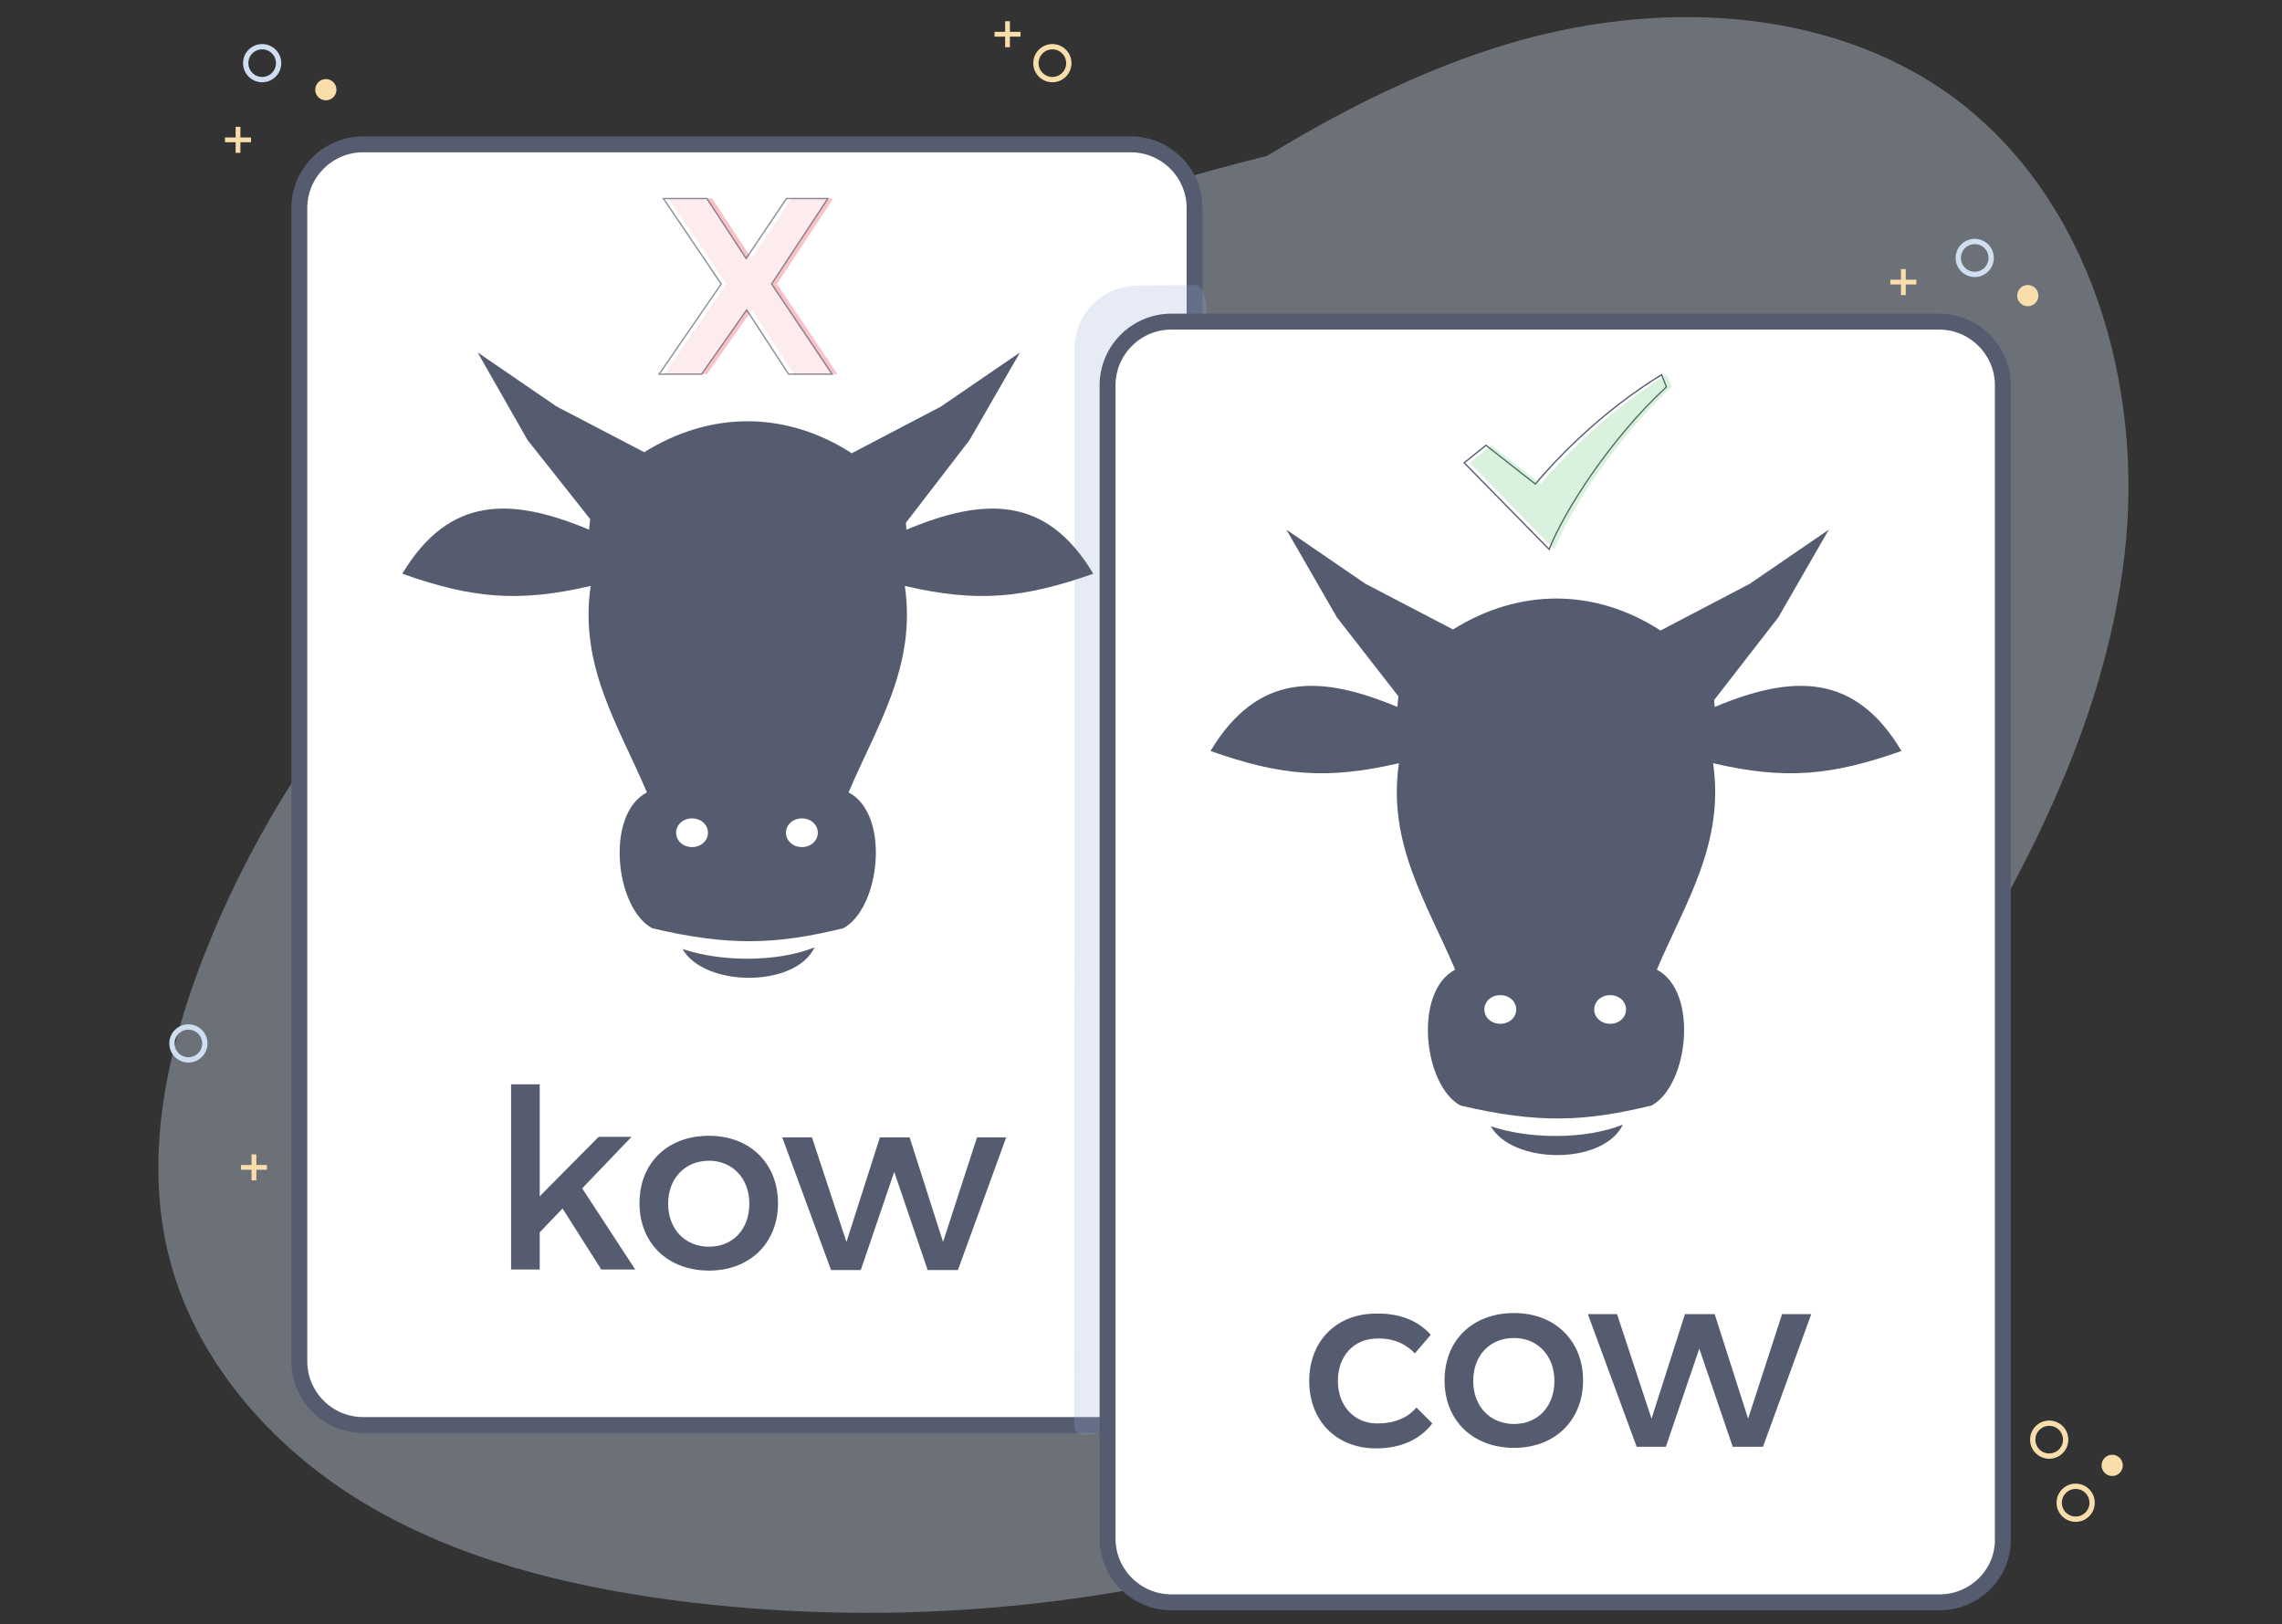<?xml version="1.0" encoding="utf-8"?>
<!-- Generator: Adobe Illustrator 21.0.2, SVG Export Plug-In . SVG Version: 6.00 Build 0)  -->
<svg version="1.1" id="Layer_1" xmlns="http://www.w3.org/2000/svg" xmlns:xlink="http://www.w3.org/1999/xlink" x="0px" y="0px"
	 viewBox="0 0 430 306" style="enable-background:new 0 0 430 306;" xml:space="preserve">
<rect x="0" y="0" width="430" height="306" fill="#333333" stroke="none"/>
<style type="text/css">
	.st0{opacity:0.36;}
	.st1{fill:#CFDEF0;}
	.st2{fill:#FFFFFF;stroke:#565C6F;stroke-width:0.75;stroke-miterlimit:10;}
	.st3{opacity:0.29;fill:#F9DEAC;}
	.st4{fill:#565C6F;}
	.st5{fill:#F9DEAC;}
	.st6{opacity:0.36;fill:#F9DEAC;}
	.st7{fill:none;stroke:#CFDEF0;stroke-miterlimit:10;}
	.st8{fill:none;stroke:#F9DEAC;stroke-miterlimit:10;}
	.st9{fill:#FFFFFF;stroke:#565C6F;stroke-width:1.5;stroke-miterlimit:10;}
	.st10{fill:none;stroke:#565C6F;stroke-width:2;stroke-miterlimit:10;}
	.st11{fill:#FFFFFF;stroke:#565C6F;stroke-width:2;stroke-miterlimit:10;}
	.st12{fill:#FFFFFF;stroke:#565C6F;stroke-width:3;stroke-miterlimit:10;}
	.st13{fill:none;stroke:#565C6F;stroke-miterlimit:10;}
	.st14{fill:#C1272D;}
	.st15{fill:none;stroke:#565C6F;stroke-width:3;stroke-miterlimit:10;}
	.st16{fill:none;stroke:#F9DEAC;stroke-width:2;stroke-miterlimit:10;}
	.st17{opacity:0.24;fill:#97AED6;}
	.st18{opacity:0.27;}
	.st19{fill:#ED1C24;}
	.st20{opacity:0.69;}
	.st21{fill:#FFFFFF;stroke:#565C6F;stroke-width:0.25;stroke-miterlimit:10;}
	.st22{fill:none;stroke:#565C6F;stroke-width:0.25;stroke-miterlimit:10;}
	.st23{opacity:0.19;fill:#39B54A;}
	.st24{opacity:0.37;fill:#97AED6;}
	.st25{fill:#565C6F;stroke:#565C6F;stroke-miterlimit:10;}
	.st26{fill:#97AED6;}
	.st27{fill:#7E9DCD;}
</style>
<g class="st0">
	<path class="st1" d="M245.6,27.7c-43.5,10.3-86,26.1-123,51.2s-68.1,59.9-84.3,101.5c-6.9,17.7-11.1,37.3-6.6,55.8
		c4.8,19.9,19.4,36.5,36.9,47s37.9,15.6,58.2,18.3c38.9,5.1,78.8,2,116.4-9.1c19.6-5.8,38.7-13.8,55.6-25.4
		c27-18.6,47.1-45.6,64.7-73.4c17.3-27.3,33-56.7,36.8-88.8c3.8-32.1-6.4-67.5-32.4-86.6C344.2,1,311.7-0.1,283.7,8.4
		S231.1,33.7,207,50.3c-19.7,13.6-39.5,27.1-59.2,40.7"/>
</g>
<g>
	<path class="st2" d="M-317.7,77.3h-71.8c-3,0-5.5-2.5-5.5-5.5V-35.6c0-3,2.5-5.5,5.5-5.5h71.8c3,0,5.5,2.5,5.5,5.5V71.8
		C-312.2,74.8-314.6,77.3-317.7,77.3z"/>
	<path class="st3" d="M-351.1-23c-7.6,0-13.5,3-13.5,6.9v8.9c0,3.8,5.9,6.9,13.5,6.9c1.7,0,3.5-0.2,5.1-0.5c0.4-0.1,0.7-0.4,0.7-0.9
		v-4.6h6.9c0.5,0,0.9-0.4,0.9-0.9c0,0,0,0,0-0.1c0,0,0,0,0-0.1v-8.7c0,0,0,0,0-0.1c0,0,0-0.1,0-0.1C-337.7-20.1-343.6-23-351.1-23z
		 M-345.6-11.2"/>
	<g>
		<path class="st4" d="M-359.3,5.7l-0.4,0.4c-0.3-0.3-0.6-0.5-1-0.5c-0.7,0-1.3,0.6-1.3,1.3s0.6,1.3,1.3,1.3c0.4,0,0.7-0.2,1-0.4
			l0.4,0.4c-0.4,0.4-0.9,0.6-1.4,0.6c-1,0-1.9-0.8-1.9-1.8c0-1,0.8-1.8,1.9-1.8C-360.2,5.1-359.7,5.4-359.3,5.7z"/>
		<path class="st4" d="M-356.1,7.1v1.7h-0.6V7.2c0-0.4-0.2-0.7-0.7-0.7c-0.5,0-0.8,0.4-0.8,0.8v1.3h-0.6V4.9h0.6v1.6
			c0.2-0.4,0.5-0.6,1-0.6C-356.5,6-356.1,6.4-356.1,7.1z"/>
		<path class="st4" d="M-352.9,7.6h-2.1c0.1,0.4,0.4,0.7,0.8,0.7c0.3,0,0.6-0.1,0.8-0.3l0.3,0.3c-0.3,0.3-0.7,0.5-1.1,0.5
			c-0.8,0-1.4-0.6-1.4-1.4c0-0.8,0.6-1.4,1.4-1.4C-353.2,6-352.9,6.6-352.9,7.6z M-353.4,7.2c0-0.4-0.3-0.7-0.8-0.7
			c-0.4,0-0.7,0.3-0.8,0.7H-353.4z"/>
		<path class="st4" d="M-349.9,7.6h-2.1c0.1,0.4,0.4,0.7,0.8,0.7c0.3,0,0.6-0.1,0.8-0.3l0.3,0.3c-0.3,0.3-0.7,0.5-1.1,0.5
			c-0.8,0-1.4-0.6-1.4-1.4c0-0.8,0.6-1.4,1.4-1.4C-350.2,6-349.8,6.6-349.9,7.6z M-350.4,7.2c0-0.4-0.3-0.7-0.8-0.7
			c-0.4,0-0.7,0.3-0.8,0.7H-350.4z"/>
		<path class="st4" d="M-347.5,6.3l-0.2,0.4c-0.2-0.1-0.5-0.2-0.8-0.2c-0.2,0-0.4,0.1-0.4,0.3c0,0.5,1.4,0.2,1.4,1.2
			c0,0.6-0.5,0.8-1,0.8c-0.4,0-0.8-0.1-1.1-0.4l0.2-0.4c0.2,0.2,0.6,0.3,0.9,0.3c0.3,0,0.4-0.1,0.4-0.3c0-0.6-1.4-0.2-1.4-1.2
			c0-0.6,0.5-0.8,1-0.8C-348.1,6-347.8,6.1-347.5,6.3z"/>
		<path class="st4" d="M-344.5,7.6h-2.1c0.1,0.4,0.4,0.7,0.8,0.7c0.3,0,0.6-0.1,0.8-0.3l0.3,0.3c-0.3,0.3-0.7,0.5-1.1,0.5
			c-0.8,0-1.4-0.6-1.4-1.4c0-0.8,0.6-1.4,1.4-1.4C-344.8,6-344.4,6.6-344.5,7.6z M-345,7.2c0-0.4-0.3-0.7-0.8-0.7
			c-0.4,0-0.7,0.3-0.8,0.7H-345z"/>
	</g>
	<path class="st5" d="M-356.8,11.8l-0.4,0.4c-0.3-0.3-0.6-0.5-1-0.5c-0.7,0-1.3,0.6-1.3,1.3s0.6,1.3,1.3,1.3c0.4,0,0.7-0.2,1-0.4
		l0.4,0.4c-0.4,0.4-0.9,0.6-1.4,0.6c-1,0-1.9-0.8-1.9-1.8c0-1,0.8-1.8,1.9-1.8C-357.6,11.3-357.1,11.5-356.8,11.8z"/>
	<path class="st5" d="M-353.7,14.9v-1.5h-1.9v1.5h-0.6v-3.6h0.6v1.6h1.9v-1.6h0.6v3.6H-353.7z"/>
	<path class="st5" d="M-349.8,13.8h-2.1c0.1,0.4,0.4,0.7,0.8,0.7c0.3,0,0.6-0.1,0.8-0.3l0.3,0.3c-0.3,0.3-0.7,0.5-1.1,0.5
		c-0.8,0-1.4-0.6-1.4-1.4c0-0.8,0.6-1.4,1.4-1.4C-350.1,12.1-349.7,12.8-349.8,13.8z M-350.3,13.3c0-0.4-0.3-0.7-0.8-0.7
		c-0.4,0-0.7,0.3-0.8,0.7H-350.3z"/>
	<path class="st5" d="M-348.7,14.4l1.6,0v0.5l-2.3,0v-0.4l1.6-1.8h-1.5v-0.5l2.2,0v0.4L-348.7,14.4z"/>
	<g>
		<path class="st4" d="M-356,46.2h-17.1c0.8,3.5,3.4,5.7,7,5.7c2.5,0,4.7-0.9,6.4-2.6l2.6,2.8c-2.2,2.4-5.4,3.8-9.3,3.8
			c-7,0-11.6-4.6-11.6-11.4c0-6.8,4.7-11.5,11.4-11.5C-358.6,32.8-355.4,38-356,46.2z M-360.2,42.6c-0.2-3.7-2.6-5.9-6.3-5.9
			c-3.6,0-6.1,2.3-6.6,5.9H-360.2z"/>
		<path class="st4" d="M-331,46.2h-17.1c0.8,3.5,3.4,5.7,7,5.7c2.5,0,4.7-0.9,6.4-2.6l2.6,2.8c-2.2,2.4-5.4,3.8-9.3,3.8
			c-7,0-11.6-4.6-11.6-11.4c0-6.8,4.7-11.5,11.4-11.5C-333.6,32.8-330.4,38-331,46.2z M-335.2,42.6c-0.2-3.7-2.6-5.9-6.3-5.9
			c-3.6,0-6.1,2.3-6.6,5.9H-335.2z"/>
	</g>
	<path class="st4" d="M-352.3-24.2c-7.6,0-13.5,3-13.5,6.9v8.9c0,3.8,5.9,6.9,13.5,6.9c1.7,0,3.5-0.2,5.1-0.5
		c0.4-0.1,0.7-0.4,0.7-0.9v-4.6h6.9c0.5,0,0.9-0.4,0.9-0.9c0,0,0,0,0-0.1c0,0,0,0,0-0.1v-8.7c0,0,0,0,0-0.1s0-0.1,0-0.1
		C-338.9-21.3-344.8-24.2-352.3-24.2z M-352.3-22.5c6.2,0,10.7,2.1,11.6,4.3h-11.6c-0.3,0-0.6,0.2-0.8,0.5c-0.1,0.3-0.1,0.7,0.1,0.9
		l3.9,4.4c-1.1,0.1-2.1,0.2-3.2,0.2c-7,0-11.8-2.6-11.8-5.2S-359.3-22.5-352.3-22.5z M-348.2-3.7c-1.3,0.2-2.6,0.3-4.1,0.3
		c-7,0-11.8-2.6-11.8-5.2V-14c2.3,2.1,6.7,3.5,11.8,3.5c1.4,0,2.8-0.1,4.1-0.3V-3.7z M-340.5-9.2h-6v-2.6c0-0.1,0-0.3-0.1-0.3
		c0,0,0,0,0,0c0,0,0-0.1-0.1-0.1c0,0,0,0,0,0l-3.7-4.1h9.9V-9.2z"/>
	<ellipse class="st6" cx="-226.9" cy="80.1" rx="196.7" ry="2.9"/>
	<g>
		<path class="st5" d="M-28.6,43.2v1.9h-0.8v-1.9h-2v-0.9h2v-1.9h0.8v1.9h1.9v0.9H-28.6z"/>
	</g>
	<circle class="st5" cx="-33.6" cy="53.1" r="2.3"/>
	<circle class="st5" cx="-205" cy="-150.6" r="2.3"/>
	<g>
		<path class="st5" d="M-223.7-139.2v2.3h-1v-2.3h-2.4v-1h2.4v-2.3h1v2.3h2.3v1H-223.7z"/>
	</g>
	<circle class="st7" cx="-219" cy="-156.4" r="3.5"/>
	<g>
		<path class="st5" d="M-413.5,18.5v2.4h-1v-2.4h-2.4v-1.1h2.4v-2.4h1v2.4h2.4v1.1H-413.5z"/>
	</g>
	<circle class="st5" cx="-408.5" cy="32.6" r="3.2"/>
	<circle class="st8" cx="-403.9" cy="9.7" r="2"/>
	<g>
		<path class="st5" d="M-33.2-137.4v1.9h-0.8v-1.9h-2v-0.9h2v-1.9h0.8v1.9h1.9v0.9H-33.2z"/>
	</g>
	<circle class="st7" cx="-26.7" cy="-142.5" r="2.3"/>
	<g>
		<path class="st1" d="M-334.7-85.7v1.9h-0.8v-1.9h-2v-0.9h2v-1.9h0.8v1.9h1.9v0.9H-334.7z"/>
	</g>
	<circle class="st5" cx="-339.7" cy="-75.8" r="2.3"/>
	<g>
		<path class="st9" d="M-201.7,77.2h-114.9c-5.8,0-10.5-4.7-10.5-10.5v-173.4c0-5.8,4.7-10.5,10.5-10.5h114.9
			c5.8,0,10.5,4.7,10.5,10.5V66.7C-191.2,72.5-195.9,77.2-201.7,77.2z"/>
		<g>
			<path class="st4" d="M-262.4,23.1c0,11.1-7.9,18.8-19.3,18.8c-11.5,0-19.3-7.6-19.3-18.8c0-11.2,7.9-18.8,19.3-18.8
				C-270.2,4.4-262.4,11.9-262.4,23.1z M-293,23.2c0,7.2,4.7,12,11.3,12c6.6,0,11.3-4.9,11.3-12c0-7.1-4.7-12-11.3-12
				C-288.3,11.2-293,16.1-293,23.2z"/>
			<path class="st4" d="M-231.9,37.1c-2.6,3.3-6.9,4.9-12.2,4.9c-8,0-13-4.9-13-11.5c0-6.7,5.1-11.1,14-11.1h11.2v-1.1
				c0-4.7-3-7.4-8.8-7.4c-3.5,0-7.2,1.3-10.9,3.8l-3.3-5.6c5.1-3.1,8.9-4.7,15.9-4.7c9.5,0,14.9,4.9,14.9,13l0.1,24.3h-7.9V37.1z
				 M-231.9,28.6v-3.4h-10c-5.2,0-7.6,1.4-7.6,4.9c0,3.3,2.7,5.5,7.2,5.5C-236.7,35.6-232.3,32.6-231.9,28.6z"/>
		</g>
		<path class="st4" d="M-267.6-41.9c1.2,0,2,0.6,2,1.5c0,0.7-0.4,1.2-1,1.3c0.8,0.1,1.3,0.7,1.3,1.5c0,1-0.8,1.6-2.1,1.6h-2.6v-5.9
			H-267.6z M-269.1-39.4h1.5c0.6,0,1-0.3,1-0.8c0-0.5-0.4-0.8-1-0.8h-1.5V-39.4z M-269.1-36.9h1.5c0.8,0,1.2-0.3,1.2-0.9
			c0-0.5-0.5-0.8-1.2-0.8h-1.5V-36.9z"/>
		<path class="st4" d="M-260-38.2c0,1.3-0.9,2.3-2.3,2.3c-1.4,0-2.3-0.9-2.3-2.3c0-1.4,0.9-2.3,2.3-2.3C-261-40.5-260-39.6-260-38.2
			z M-263.7-38.2c0,0.9,0.6,1.5,1.4,1.5c0.8,0,1.4-0.6,1.4-1.5c0-0.9-0.6-1.4-1.4-1.4C-263.1-39.7-263.7-39.1-263.7-38.2z"/>
		<path class="st4" d="M-256.3-36.5c-0.3,0.4-0.8,0.6-1.5,0.6c-1,0-1.6-0.6-1.6-1.4c0-0.8,0.6-1.3,1.7-1.3h1.4v-0.1
			c0-0.6-0.4-0.9-1.1-0.9c-0.4,0-0.9,0.2-1.3,0.5l-0.4-0.7c0.6-0.4,1.1-0.6,1.9-0.6c1.2,0,1.8,0.6,1.8,1.6l0,2.9h-0.9V-36.5z
			 M-256.3-37.6V-38h-1.2c-0.6,0-0.9,0.2-0.9,0.6c0,0.4,0.3,0.7,0.9,0.7C-256.9-36.7-256.4-37.1-256.3-37.6z"/>
		<path class="st4" d="M-251.5-36.3c-0.4,0.2-0.7,0.3-1.1,0.3c-0.7,0-1.3-0.4-1.3-1.3v-2.3h-0.6v-0.7h0.6v-1.2h1v1.2h1.3v0.7h-1.3
			v2.1c0,0.5,0.2,0.6,0.5,0.6c0.2,0,0.4-0.1,0.7-0.2L-251.5-36.3z"/>
		<path class="st5" d="M-262.9-28.1c0,1.3-0.8,2.3-2.1,2.3c-0.7,0-1.3-0.3-1.6-0.8v0.8h-1v-6.2h1v2.5c0.3-0.5,0.9-0.8,1.6-0.8
			C-263.8-30.4-262.9-29.5-262.9-28.1z M-263.9-28.1c0-0.8-0.6-1.4-1.4-1.4c-0.8,0-1.4,0.6-1.4,1.4c0,0.9,0.6,1.5,1.4,1.5
			C-264.5-26.7-263.9-27.3-263.9-28.1z"/>
		<path class="st5" d="M-257.7-28.1c0,1.3-0.9,2.3-2.3,2.3c-1.4,0-2.3-0.9-2.3-2.3c0-1.4,0.9-2.3,2.3-2.3
			C-258.6-30.4-257.7-29.5-257.7-28.1z M-261.4-28.1c0,0.9,0.6,1.5,1.4,1.5c0.8,0,1.4-0.6,1.4-1.5c0-0.9-0.6-1.4-1.4-1.4
			C-260.8-29.6-261.4-29-261.4-28.1z"/>
		<path class="st5" d="M-254.1-26.2c-0.4,0.2-0.7,0.3-1.1,0.3c-0.7,0-1.3-0.4-1.3-1.3v-2.3h-0.6v-0.7h0.6v-1.2h1v1.2h1.3v0.7h-1.3
			v2.1c0,0.5,0.2,0.6,0.5,0.6c0.2,0,0.4-0.1,0.7-0.2L-254.1-26.2z"/>
		<ellipse class="st6" cx="-261.4" cy="-49.3" rx="28.8" ry="1.2"/>
		<g>
			<polygon class="st4" points="-239.4,-49.9 -282.9,-49.9 -289.9,-61.5 -232.4,-61.5 			"/>
			<polygon class="st4" points="-257,-63.4 -256.7,-63.4 -241.5,-63.4 -249.1,-76.6 -256.7,-89.8 -257,-89.4 			"/>
			<polygon class="st4" points="-259.3,-63.4 -259.6,-63.4 -280.5,-63.4 -270,-81.4 -259.6,-99.5 -259.3,-99 			"/>
		</g>
	</g>
	<line class="st10" x1="-434" y1="77.2" x2="-22.1" y2="77.2"/>
	<path class="st11" d="M-53.5,77.2h-136.9c-6.6,0-12-5.4-12-12v-206.1c0-6.6,5.4-12,12-12h136.9c6.6,0,12,5.4,12,12V65.2
		C-41.5,71.9-46.9,77.2-53.5,77.2z"/>
	<path class="st4" d="M-133.2-62.9c1.8,0,2.8,0.9,2.8,2.4c0,1.6-1,2.5-2.8,2.5h-1.6v2.1h-1.2v-7H-133.2z M-134.8-59.1h1.6
		c1.1,0,1.7-0.5,1.7-1.4c0-0.9-0.6-1.4-1.7-1.4h-1.6V-59.1z"/>
	<path class="st4" d="M-124.2-59.2v3.3h-1.1v-3c0-0.8-0.5-1.3-1.3-1.3c-0.9,0-1.5,0.7-1.5,1.7v2.6h-1.1v-7.4h1.1v3.1
		c0.4-0.7,1.1-1.1,2-1.1C-124.9-61.3-124.2-60.5-124.2-59.2z"/>
	<path class="st4" d="M-117.6-58.6c0,1.6-1.1,2.7-2.8,2.7c-1.6,0-2.8-1.1-2.8-2.7c0-1.6,1.1-2.7,2.8-2.7
		C-118.8-61.3-117.6-60.2-117.6-58.6z M-122-58.6c0,1,0.7,1.7,1.6,1.7c0.9,0,1.6-0.7,1.6-1.7c0-1-0.7-1.7-1.6-1.7
		C-121.4-60.3-122-59.6-122-58.6z"/>
	<path class="st4" d="M-113.5-56.3c-0.4,0.2-0.9,0.4-1.3,0.4c-0.8,0-1.5-0.5-1.5-1.5v-2.7h-0.7V-61h0.7v-1.5h1.1v1.5h1.6v0.9h-1.6
		v2.5c0,0.5,0.2,0.7,0.6,0.7c0.2,0,0.5-0.1,0.8-0.2L-113.5-56.3z"/>
	<path class="st4" d="M-107.4-58.6c0,1.6-1.1,2.7-2.8,2.7c-1.6,0-2.8-1.1-2.8-2.7c0-1.6,1.1-2.7,2.8-2.7
		C-108.6-61.3-107.4-60.2-107.4-58.6z M-111.8-58.6c0,1,0.7,1.7,1.6,1.7c0.9,0,1.6-0.7,1.6-1.7c0-1-0.7-1.7-1.6-1.7
		C-111.1-60.3-111.8-59.6-111.8-58.6z"/>
	<path class="st5" d="M-129.6-49.7v0.6h1.4v0.9h-1.4v4.2h-1.1v-4.2h-0.7v-0.9h0.7v-0.5c0-1.2,0.9-1.8,1.8-1.8c0.4,0,0.9,0.1,1.2,0.4
		l-0.4,0.9c-0.2-0.2-0.5-0.2-0.7-0.2C-129.3-50.4-129.6-50.2-129.6-49.7z"/>
	<path class="st5" d="M-122.7-46.6c0,1.6-1.1,2.7-2.8,2.7c-1.6,0-2.8-1.1-2.8-2.7c0-1.6,1.1-2.7,2.8-2.7
		C-123.8-49.3-122.7-48.2-122.7-46.6z M-127-46.6c0,1,0.7,1.7,1.6,1.7c0.9,0,1.6-0.7,1.6-1.7c0-1-0.7-1.7-1.6-1.7
		C-126.4-48.3-127-47.6-127-46.6z"/>
	<path class="st5" d="M-118.5-44.3c-0.4,0.2-0.9,0.4-1.3,0.4c-0.8,0-1.5-0.5-1.5-1.5v-2.7h-0.7v-0.9h0.7v-1.5h1.1v1.5h1.6v0.9h-1.6
		v2.5c0,0.5,0.2,0.7,0.6,0.7c0.2,0,0.5-0.1,0.8-0.2L-118.5-44.3z"/>
	<path class="st5" d="M-112.5-46.6c0,1.6-1.1,2.7-2.8,2.7c-1.6,0-2.8-1.1-2.8-2.7c0-1.6,1.1-2.7,2.8-2.7
		C-113.6-49.3-112.5-48.2-112.5-46.6z M-116.8-46.6c0,1,0.7,1.7,1.6,1.7c0.9,0,1.6-0.7,1.6-1.7c0-1-0.7-1.7-1.6-1.7
		C-116.2-48.3-116.8-47.6-116.8-46.6z"/>
	<g>
		<path class="st4" d="M-123.7,12.8c0,13.6-8.5,22.9-21.5,22.9c-7.3,0-12.7-2.9-16.1-8.2V52h-9.8v-62.1h9.8v7.9
			c3.3-5.3,8.8-8.2,15.9-8.2C-132.5-10.5-123.7-1.1-123.7,12.8z M-133.6,12.5c0-8.5-5.7-14.7-13.9-14.7s-13.8,6.2-13.8,14.7
			c0,8.8,5.7,14.9,13.8,14.9S-133.6,21.2-133.6,12.5z"/>
		<path class="st4" d="M-69.4,7.1v28.3h-9.8V9.8c0-6.8-4.1-11-10.9-11c-8.1,0.1-13,6.2-13,14.2v22.4h-9.8v-63.4h9.8v26.8
			c3.2-6.4,9.1-9.2,16.8-9.2C-75.7-10.5-69.4-3.8-69.4,7.1z"/>
	</g>
	<g>
		<path class="st5" d="M-157-129.6v56.1h72.8v-56.1L-157-129.6L-157-129.6z"/>
	</g>
	<g>
		<path class="st4" d="M-157-129.6v56.1h72.8v-56.1L-157-129.6L-157-129.6z M-88.4-125.5v24.4l-17.3-13.2l-19.1,18.8l-13.4-7.5
			l-14.6,11.6v-34.2H-88.4z"/>
		<circle class="st4" cx="-142.1" cy="-114.7" r="5.2"/>
	</g>
</g>
<g>
	<rect x="94.5" y="-290.4" class="st12" width="169" height="224.3"/>
	<g>
		<rect x="116.4" y="-268.4" class="st1" width="126.2" height="13.6"/>
		<rect x="116.4" y="-237.2" class="st1" width="126.2" height="13.6"/>
		<rect x="116.4" y="-160" class="st1" width="126.2" height="13.6"/>
		<rect x="116.4" y="-131.8" class="st1" width="126.2" height="13.6"/>
		<rect x="116.4" y="-104.7" class="st1" width="126.2" height="13.6"/>
		<rect x="183.2" y="-209" class="st1" width="59.5" height="34.4"/>
		<rect x="116.4" y="-209" class="st1" width="59.5" height="34.4"/>
	</g>
	<polygon class="st13" points="119.1,-146.9 328.7,-178.2 266.1,-231.8 210.8,-316.9 	"/>
	<circle class="st12" cx="285.4" cy="-261.1" r="93.4"/>
	<g>
		<path class="st14" d="M217.9-285.3c3.5,0,6,2.5,6,5.8c0,3.4-2.6,5.8-6.1,5.8h-4.7v-11.7H217.9z M215.1-275.4h2.9
			c2.3,0,4-1.7,4-4.1c0-2.4-1.8-4.1-4.1-4.1h-2.8V-275.4z"/>
		<path class="st14" d="M234.4-278.1c0,2.7-1.9,4.5-4.6,4.5c-2.8,0-4.6-1.8-4.6-4.5c0-2.7,1.9-4.5,4.6-4.5
			C232.5-282.6,234.4-280.8,234.4-278.1z M227-278.1c0,1.7,1.1,2.9,2.7,2.9c1.6,0,2.7-1.2,2.7-2.9c0-1.7-1.1-2.9-2.7-2.9
			C228.1-281,227-279.8,227-278.1z"/>
	</g>
	<g>
		<path class="st14" d="M326.5-274.2c-0.7,0.4-1.4,0.7-2.2,0.7c-1.3,0-2.5-0.8-2.5-2.6v-4.6h-1.3v-1.4h1.3v-2.4h1.9v2.4h2.6v1.4
			h-2.6v4.3c0,0.9,0.4,1.2,1,1.2c0.4,0,0.8-0.1,1.3-0.4L326.5-274.2z"/>
		<path class="st14" d="M336.6-278.1c0,2.7-1.9,4.5-4.6,4.5c-2.8,0-4.6-1.8-4.6-4.5c0-2.7,1.9-4.5,4.6-4.5
			C334.7-282.6,336.6-280.8,336.6-278.1z M329.2-278.1c0,1.7,1.1,2.9,2.7,2.9c1.6,0,2.7-1.2,2.7-2.9c0-1.7-1.1-2.9-2.7-2.9
			C330.3-281,329.2-279.8,329.2-278.1z"/>
	</g>
	<path class="st14" d="M350.9-274.5c0,2.6-1.8,4.2-4.6,4.2c-1.4,0-2.6-0.4-3.7-1.2l0.8-1.4c0.8,0.6,1.7,1,2.8,1c1.7,0,2.8-1,2.8-2.5
		v-1.1c-0.6,1-1.6,1.5-2.9,1.5c-2.4,0-4-1.7-4-4.3c0-2.5,1.6-4.2,3.9-4.2c1.4,0,2.4,0.5,3,1.5v-1.4h1.9V-274.5z M349-278.3
		c0-1.6-1.1-2.7-2.6-2.7c-1.5,0-2.6,1.1-2.6,2.7c0,1.6,1.1,2.7,2.6,2.7C347.9-275.6,349-276.7,349-278.3z"/>
	<path class="st14" d="M362-278.1c0,2.7-1.9,4.5-4.6,4.5c-2.8,0-4.6-1.8-4.6-4.5c0-2.7,1.9-4.5,4.6-4.5
		C360.1-282.6,362-280.8,362-278.1z M354.6-278.1c0,1.7,1.1,2.9,2.7,2.9c1.6,0,2.7-1.2,2.7-2.9c0-1.7-1.1-2.9-2.7-2.9
		C355.8-281,354.6-279.8,354.6-278.1z"/>
	<g>
		<path class="st14" d="M208.2-254.2c-0.7,0.4-1.4,0.7-2.2,0.7c-1.3,0-2.5-0.8-2.5-2.6v-4.6h-1.3v-1.4h1.3v-2.4h1.9v2.4h2.6v1.4
			h-2.6v4.3c0,0.9,0.4,1.2,1,1.2c0.4,0,0.8-0.1,1.3-0.4L208.2-254.2z"/>
		<path class="st14" d="M218.3-258.1c0,2.7-1.9,4.5-4.6,4.5c-2.8,0-4.6-1.8-4.6-4.5c0-2.7,1.9-4.5,4.6-4.5
			C216.4-262.6,218.3-260.8,218.3-258.1z M211-258.1c0,1.7,1.1,2.9,2.7,2.9c1.6,0,2.7-1.2,2.7-2.9c0-1.7-1.1-2.9-2.7-2.9
			C212.1-260.9,211-259.8,211-258.1z"/>
	</g>
	<path class="st14" d="M229.6-254.2c-0.7,0.4-1.4,0.7-2.2,0.7c-1.3,0-2.5-0.8-2.5-2.6v-4.6h-1.3v-1.4h1.3v-2.4h1.9v2.4h2.6v1.4h-2.6
		v4.3c0,0.9,0.4,1.2,1,1.2c0.4,0,0.8-0.1,1.3-0.4L229.6-254.2z"/>
	<path class="st14" d="M240-259.2v5.5h-1.9v-5c0-1.3-0.8-2.2-2.1-2.2c-1.6,0-2.5,1.2-2.5,2.8v4.4h-1.9V-266h1.9v5.2
		c0.6-1.3,1.8-1.8,3.3-1.8C238.8-262.6,240-261.3,240-259.2z"/>
	<path class="st14" d="M250.4-257.3h-6.7c0.3,1.4,1.4,2.2,2.8,2.2c1,0,1.9-0.4,2.5-1l1,1.1c-0.9,1-2.1,1.5-3.7,1.5
		c-2.7,0-4.5-1.8-4.5-4.5c0-2.7,1.9-4.5,4.5-4.5C249.3-262.6,250.6-260.5,250.4-257.3z M248.7-258.7c-0.1-1.4-1-2.3-2.5-2.3
		c-1.4,0-2.4,0.9-2.6,2.3H248.7z"/>
	<g>
		<path class="st4" d="M244.2-272.4c-0.6,1.4-1.6,2.1-2.9,2.1c-0.8,0-1.4-0.2-2.1-0.8l0.8-1.5c0.4,0.3,0.8,0.4,1.2,0.4
			c0.6,0,1.1-0.3,1.4-1l0.3-0.7l-3.7-8.7h2l2.7,6.7l2.5-6.7h1.9L244.2-272.4z"/>
		<path class="st4" d="M257.6-278.1c0,2.7-1.9,4.5-4.6,4.5c-2.8,0-4.6-1.8-4.6-4.5c0-2.7,1.9-4.5,4.6-4.5
			C255.8-282.6,257.6-280.8,257.6-278.1z M250.3-278.1c0,1.7,1.1,2.9,2.7,2.9c1.6,0,2.7-1.2,2.7-2.9c0-1.7-1.1-2.9-2.7-2.9
			C251.4-281,250.3-279.8,250.3-278.1z"/>
		<path class="st4" d="M267.7-273.7h-1.9v-1.7c-0.6,1.2-1.7,1.8-3.2,1.8c-2,0-3.3-1.3-3.3-3.4v-5.5h1.9v5c0,1.3,0.8,2.2,2.1,2.2
			c1.5,0,2.4-1.2,2.4-2.8v-4.4h1.9V-273.7z"/>
		<path class="st4" d="M283.2-273.7l-2.3-6.6l-2.3,6.6h-2l-3.3-8.9h2l2.3,7l2.2-7h2l2.3,7l2.3-7h2l-3.2,8.9H283.2z"/>
		<path class="st4" d="M294.8-274.7c-0.6,0.8-1.7,1.2-2.9,1.2c-1.9,0-3.1-1.2-3.1-2.8c0-1.6,1.2-2.7,3.4-2.7h2.7v-0.3
			c0-1.1-0.7-1.8-2.1-1.8c-0.9,0-1.7,0.3-2.6,0.9l-0.8-1.3c1.2-0.7,2.1-1.1,3.8-1.1c2.3,0,3.6,1.2,3.6,3.1l0,5.8h-1.9V-274.7z
			 M294.8-276.8v-0.8h-2.4c-1.3,0-1.8,0.3-1.8,1.2c0,0.8,0.7,1.3,1.7,1.3C293.7-275.1,294.7-275.8,294.8-276.8z"/>
		<path class="st4" d="M307.8-279.2v5.5h-1.9v-5c0-1.3-0.8-2.2-2.1-2.2c-1.5,0-2.4,1-2.5,2.4v4.7h-1.9v-8.9h1.9v1.7
			c0.6-1.2,1.8-1.8,3.3-1.8C306.5-282.6,307.8-281.3,307.8-279.2z"/>
		<path class="st4" d="M315.4-274.2c-0.7,0.4-1.4,0.7-2.2,0.7c-1.3,0-2.5-0.8-2.5-2.6v-4.6h-1.3v-1.4h1.3v-2.4h1.9v2.4h2.6v1.4h-2.6
			v4.3c0,0.9,0.4,1.2,1,1.2c0.4,0,0.8-0.1,1.3-0.4L315.4-274.2z"/>
		<path class="st4" d="M258.4-255.2l5.2,0v1.6l-7.6,0v-1.3l5.1-6h-4.9v-1.6l7.3,0v1.3L258.4-255.2z"/>
		<path class="st4" d="M274-258.1c0,2.7-1.9,4.5-4.6,4.5c-2.8,0-4.6-1.8-4.6-4.5c0-2.7,1.9-4.5,4.6-4.5
			C272.1-262.6,274-260.8,274-258.1z M266.6-258.1c0,1.7,1.1,2.9,2.7,2.9c1.6,0,2.7-1.2,2.7-2.9c0-1.7-1.1-2.9-2.7-2.9
			C267.7-260.9,266.6-259.8,266.6-258.1z"/>
		<path class="st4" d="M284.4-258.1c0,2.7-1.9,4.5-4.6,4.5c-2.8,0-4.6-1.8-4.6-4.5c0-2.7,1.9-4.5,4.6-4.5
			C282.5-262.6,284.4-260.8,284.4-258.1z M277.1-258.1c0,1.7,1.1,2.9,2.7,2.9c1.6,0,2.7-1.2,2.7-2.9c0-1.7-1.1-2.9-2.7-2.9
			C278.2-260.9,277.1-259.8,277.1-258.1z"/>
		<path class="st4" d="M295.7-254.2c-0.7,0.4-1.4,0.7-2.2,0.7c-1.3,0-2.5-0.8-2.5-2.6v-4.6h-1.3v-1.4h1.3v-2.4h1.9v2.4h2.6v1.4H293
			v4.3c0,0.9,0.4,1.2,1,1.2c0.4,0,0.8-0.1,1.3-0.4L295.7-254.2z"/>
		<path class="st4" d="M305.8-258.1c0,2.7-1.9,4.5-4.6,4.5c-2.8,0-4.6-1.8-4.6-4.5c0-2.7,1.9-4.5,4.6-4.5
			C303.9-262.6,305.8-260.8,305.8-258.1z M298.5-258.1c0,1.7,1.1,2.9,2.7,2.9c1.6,0,2.7-1.2,2.7-2.9c0-1.7-1.1-2.9-2.7-2.9
			C299.6-260.9,298.5-259.8,298.5-258.1z"/>
		<path class="st4" d="M322.7-259.2v5.5h-1.9v-5c0-1.4-0.8-2.2-2.1-2.2c-1.5,0-2.4,1.2-2.4,2.8v4.4h-1.9v-5c0-1.4-0.8-2.2-2.1-2.2
			c-1.5,0-2.5,1.2-2.5,2.8v4.4h-1.9v-8.9h1.9v1.7c0.6-1.3,1.8-1.8,3.2-1.8c1.6,0,2.7,0.8,3.1,2.1c0.6-1.5,1.8-2.1,3.4-2.1
			C321.5-262.6,322.7-261.3,322.7-259.2z"/>
		<path class="st4" d="M333.7-258.1c0,2.7-1.9,4.5-4.6,4.5c-2.8,0-4.6-1.8-4.6-4.5c0-2.7,1.9-4.5,4.6-4.5
			C331.8-262.6,333.7-260.8,333.7-258.1z M326.3-258.1c0,1.7,1.1,2.9,2.7,2.9c1.6,0,2.7-1.2,2.7-2.9c0-1.7-1.1-2.9-2.7-2.9
			C327.4-260.9,326.3-259.8,326.3-258.1z"/>
		<path class="st4" d="M337.6-260.7c0.6-1.2,1.7-1.8,3.1-1.8v1.8c-1.8-0.1-2.9,1-3.1,2.5v4.6h-1.9v-8.9h1.9V-260.7z"/>
		<path class="st4" d="M344.2-260.7c0.6-1.2,1.7-1.8,3.1-1.8v1.8c-1.8-0.1-2.9,1-3.1,2.5v4.6h-1.9v-8.9h1.9V-260.7z"/>
		<path class="st4" d="M357.3-258.1c0,2.7-1.9,4.5-4.6,4.5c-2.8,0-4.6-1.8-4.6-4.5c0-2.7,1.9-4.5,4.6-4.5
			C355.4-262.6,357.3-260.8,357.3-258.1z M349.9-258.1c0,1.7,1.1,2.9,2.7,2.9c1.6,0,2.7-1.2,2.7-2.9c0-1.7-1.1-2.9-2.7-2.9
			C351-260.9,349.9-259.8,349.9-258.1z"/>
		<path class="st4" d="M367.3-253.6l-2.3-6.6l-2.3,6.6h-2l-3.3-8.9h2l2.3,7l2.2-7h2l2.3,7l2.3-7h2l-3.2,8.9H367.3z"/>
		<path class="st4" d="M243.7-234.7c-0.6,0.8-1.7,1.2-2.9,1.2c-1.9,0-3.1-1.2-3.1-2.8c0-1.6,1.2-2.7,3.4-2.7h2.7v-0.3
			c0-1.1-0.7-1.8-2.1-1.8c-0.9,0-1.7,0.3-2.6,0.9l-0.8-1.3c1.2-0.7,2.1-1.1,3.8-1.1c2.3,0,3.6,1.2,3.6,3.1l0,5.8h-1.9V-234.7z
			 M243.6-236.7v-0.8h-2.4c-1.3,0-1.8,0.3-1.8,1.2c0,0.8,0.7,1.3,1.7,1.3C242.5-235,243.5-235.8,243.6-236.7z"/>
		<path class="st4" d="M250.4-243.2v1.1h2.3v1.4h-2.3v7.1h-1.9v-7.1h-1.2v-1.4h1.2v-0.9c0-2.1,1.5-3.1,3.1-3.1c0.7,0,1.4,0.2,2,0.6
			l-0.7,1.5c-0.4-0.3-0.8-0.4-1.2-0.4C250.9-244.4,250.4-244,250.4-243.2z"/>
		<path class="st4" d="M259-234.2c-0.7,0.4-1.4,0.7-2.2,0.7c-1.3,0-2.5-0.8-2.5-2.6v-4.6h-1.3v-1.4h1.3v-2.4h1.9v2.4h2.6v1.4h-2.6
			v4.3c0,0.9,0.4,1.2,1,1.2c0.4,0,0.8-0.1,1.3-0.4L259-234.2z"/>
		<path class="st4" d="M268.5-237.3h-6.7c0.3,1.4,1.4,2.2,2.8,2.2c1,0,1.9-0.4,2.5-1l1,1.1c-0.9,1-2.1,1.5-3.7,1.5
			c-2.7,0-4.5-1.8-4.5-4.5c0-2.7,1.9-4.5,4.5-4.5C267.5-242.6,268.7-240.5,268.5-237.3z M266.8-238.7c-0.1-1.4-1-2.3-2.5-2.3
			c-1.4,0-2.4,0.9-2.6,2.3H266.8z"/>
		<path class="st4" d="M272.4-240.7c0.6-1.2,1.7-1.8,3.1-1.8v1.8c-1.8-0.1-2.9,1-3.1,2.5v4.6h-1.9v-8.9h1.9V-240.7z"/>
		<path class="st4" d="M287.1-241.7l-0.7,1.4c-0.8-0.5-1.8-0.8-2.6-0.8c-0.8,0-1.3,0.3-1.3,0.9c0,1.6,4.7,0.8,4.7,4
			c0,1.8-1.6,2.6-3.4,2.6c-1.3,0-2.7-0.4-3.6-1.2l0.7-1.4c0.8,0.7,2,1.1,3,1.1c0.8,0,1.5-0.3,1.5-1c0-1.8-4.7-0.8-4.7-4
			c0-1.8,1.6-2.6,3.3-2.6C285.1-242.6,286.3-242.2,287.1-241.7z"/>
		<path class="st4" d="M296.5-241.1l-1.1,1.2c-0.6-0.6-1.5-1-2.5-1c-1.5,0-2.6,1.2-2.6,2.8s1.1,2.8,2.6,2.8c1.1,0,2-0.4,2.6-1.1
			l1.1,1.1c-0.8,1.1-2.1,1.7-3.8,1.7c-2.6,0-4.5-1.8-4.5-4.5c0-2.7,1.8-4.5,4.5-4.5C294.5-242.6,295.7-242,296.5-241.1z"/>
		<path class="st4" d="M307.2-239.1v5.5h-1.9v-5c0-1.3-0.8-2.2-2.1-2.2c-1.6,0-2.5,1.2-2.5,2.8v4.4h-1.9V-246h1.9v5.2
			c0.6-1.3,1.8-1.8,3.3-1.8C306-242.6,307.2-241.3,307.2-239.1z"/>
		<path class="st4" d="M318.2-238c0,2.7-1.9,4.5-4.6,4.5c-2.8,0-4.6-1.8-4.6-4.5c0-2.7,1.9-4.5,4.6-4.5
			C316.3-242.6,318.2-240.7,318.2-238z M310.9-238c0,1.7,1.1,2.9,2.7,2.9c1.6,0,2.7-1.2,2.7-2.9c0-1.7-1.1-2.9-2.7-2.9
			C312-240.9,310.9-239.7,310.9-238z"/>
		<path class="st4" d="M328.7-238c0,2.7-1.9,4.5-4.6,4.5c-2.8,0-4.6-1.8-4.6-4.5c0-2.7,1.9-4.5,4.6-4.5
			C326.8-242.6,328.7-240.7,328.7-238z M321.3-238c0,1.7,1.1,2.9,2.7,2.9c1.6,0,2.7-1.2,2.7-2.9c0-1.7-1.1-2.9-2.7-2.9
			C322.4-240.9,321.3-239.7,321.3-238z"/>
		<path class="st4" d="M330.7-233.6V-246h1.9v12.4H330.7z"/>
		<path class="st4" d="M334.2-241.9c0.1-2.1,1.4-3.3,3.5-3.3c2,0,3.3,1,3.3,2.8c0,2.6-2.6,2.8-2.6,5h-1.5c0-2.7,2.3-2.7,2.3-4.7
			c0-1-0.7-1.4-1.7-1.4c-1.1,0-1.7,0.6-1.8,1.7L334.2-241.9z M338.7-234.6c0,0.7-0.5,1.1-1.1,1.1c-0.6,0-1.1-0.5-1.1-1.1
			c0-0.6,0.5-1.1,1.1-1.1C338.2-235.7,338.7-235.2,338.7-234.6z"/>
	</g>
	<circle class="st5" cx="193.6" cy="-311.2" r="2.1"/>
	<g>
		<path class="st5" d="M176.7-300.9v2.1h-0.9v-2.1h-2.1v-1h2.1v-2.1h0.9v2.1h2.1v1H176.7z"/>
	</g>
	<circle class="st8" cx="181" cy="-316.5" r="3.2"/>
	<circle class="st5" cx="270.8" cy="-125.5" r="2.1"/>
	<g>
		<path class="st5" d="M277.9-138.2v2.1H277v-2.1h-2.1v-1h2.1v-2.1h0.9v2.1h2.1v1H277.9z"/>
	</g>
	<circle class="st7" cx="272.8" cy="-150.7" r="3.2"/>
	<circle class="st5" cx="349" cy="-349.8" r="2.1"/>
	<g>
		<path class="st5" d="M355.1-337.4v2.1h-0.9v-2.1H352v-1h2.1v-2.1h0.9v2.1h2.1v1H355.1z"/>
	</g>
	<circle class="st5" cx="79.9" cy="-94.2" r="2.1"/>
	<circle class="st8" cx="67.3" cy="-99.5" r="3.2"/>
	<line class="st15" x1="51.8" y1="-65" x2="307.3" y2="-65"/>
	<line class="st16" x1="51.8" y1="-64" x2="307.3" y2="-64"/>
</g>
<g>
	<path class="st12" d="M213.2,268.5H68.4c-6.6,0-12-5.4-12-12V39.2c0-6.6,5.4-12,12-12h144.7c6.6,0,12,5.4,12,12v217.4
		C225.2,263.2,219.8,268.5,213.2,268.5z"/>
	<path class="st17" d="M359.3,295.1l-135.1-30.9c-6.6,0-21.8,10.6-21.8,4l0.1-202.5c0-6.6,5.3-11.9,11.9-11.9l10.8-0.1
		c6.6,0-3,50-3,56.6l-2,86.4C220.3,203.2,365.9,295.1,359.3,295.1z"/>
	<path class="st4" d="M170.7,98.5l0.1,1.3c14.6-6.1,26.4-6.5,35.2,8.3c-13.1,4.6-21.8,5.5-35.5,2.3c2.2,15.1-5.2,26.2-10.6,38.9
		c7.9,4.1,6,21.8-1,25.6c-12.4,3-21.1,3.5-36,0c-7-3.8-8.9-21.5-1-25.6c-5.4-12.7-12.8-23.8-10.6-38.9c-13.7,3.2-22.5,2.3-35.5-2.3
		c8.9-14.8,20.6-14.4,35.2-8.3l0.2-2L99.4,82.9L90,66.4l14.9,10.2l16.5,8.6c12.5-7.8,26.7-7.8,39.1,0.2l16.8-8.8l14.9-10.2
		l-9.5,16.5L170.7,98.5L170.7,98.5z M153.5,178.5c-3.7,7.7-20.8,7.5-24.9,0.3C136,181.3,146.5,181.3,153.5,178.5L153.5,178.5z
		 M130.4,154.2c-1.7,0-3,1.2-3,2.7s1.3,2.7,3,2.7c1.7,0,3-1.2,3-2.7S132.1,154.2,130.4,154.2L130.4,154.2z M151.1,154.2
		c-1.7,0-3,1.2-3,2.7s1.3,2.7,3,2.7c1.7,0,3-1.2,3-2.7S152.8,154.2,151.1,154.2z"/>
	<g>
		<path class="st4" d="M101.7,232.2v7h-5.4v-34.9h5.4v21.1l11.1-11.2h6.2l-9.3,9.7l10,15.3h-6.4l-7.3-11.5L101.7,232.2z"/>
		<path class="st4" d="M146.6,226.7c0,7.5-5.3,12.7-13,12.7c-7.8,0-13.1-5.2-13.1-12.7c0-7.6,5.3-12.7,13.1-12.7
			C141.3,214,146.6,219.2,146.6,226.7z M125.9,226.8c0,4.8,3.2,8.1,7.7,8.1c4.5,0,7.6-3.3,7.6-8.1c0-4.8-3.2-8.1-7.6-8.1
			C129.1,218.7,125.9,222,125.9,226.8z"/>
		<path class="st4" d="M174.8,239.3l-6.3-18.5l-6.3,18.5h-5.6l-9.2-25h5.6l6.5,19.7l6.3-19.7h5.6l6.3,19.7l6.4-19.7h5.5l-9.1,25
			H174.8z"/>
	</g>
	<g>
		<g class="st18">
			<path class="st19" d="M149.2,37.4h7.8l-10.6,16.1l11.4,17h-8.2l-7.9-12.1l-8.5,12.1h-8l11.7-17L126,37.4h8.2l7.4,11.3L149.2,37.4
				z"/>
		</g>
		<g class="st20">
			<path class="st21" d="M148.2,37.4h7.8l-10.6,16.1l11.4,17h-8.2l-7.9-12.1l-8.5,12.1h-8l11.7-17l-10.9-16.1h8.2l7.4,11.3
				L148.2,37.4z"/>
		</g>
	</g>
	<path class="st12" d="M365.5,301.9H220.7c-6.6,0-12-5.4-12-12V72.6c0-6.6,5.4-12,12-12h144.7c6.6,0,12,5.4,12,12v217.4
		C377.5,296.5,372.1,301.9,365.5,301.9z"/>
	<path class="st4" d="M323,131.9l0.1,1.3c14.6-6.1,26.4-6.5,35.2,8.3c-13.1,4.6-21.8,5.5-35.5,2.3c2.2,15.1-5.2,26.2-10.6,38.9
		c7.9,4.1,6,21.8-1,25.6c-12.4,3-21.1,3.5-36,0c-7-3.8-8.9-21.5-1-25.6c-5.4-12.7-12.8-23.8-10.6-38.9c-13.7,3.2-22.5,2.3-35.5-2.3
		c8.9-14.8,20.6-14.4,35.2-8.3l0.2-2l-11.6-14.9l-9.5-16.5l14.9,10.2l16.5,8.6c12.5-7.8,26.7-7.8,39.1,0.2l16.8-8.8l14.9-10.2
		l-9.5,16.5L323,131.9L323,131.9z M305.8,211.9c-3.7,7.7-20.8,7.5-24.9,0.3C288.3,214.7,298.8,214.7,305.8,211.9L305.8,211.9z
		 M282.7,187.5c-1.7,0-3,1.2-3,2.7s1.3,2.7,3,2.7c1.7,0,3-1.2,3-2.7S284.4,187.5,282.7,187.5L282.7,187.5z M303.4,187.5
		c-1.7,0-3,1.2-3,2.7s1.3,2.7,3,2.7s3-1.2,3-2.7S305.1,187.5,303.4,187.5z"/>
	<g>
		<path class="st4" d="M269.6,251.5l-3,3.5c-1.7-1.8-4.1-2.9-7.1-2.8c-4.3,0-7.4,3.2-7.4,8c0,4.7,3.1,8,7.4,8c3.2,0,5.7-1,7.4-3l3,3
			c-2.3,3-5.9,4.7-10.6,4.7c-7.4,0-12.6-5.1-12.6-12.7c0-7.6,5.2-12.7,12.6-12.7C263.8,247.4,267.3,248.9,269.6,251.5z"/>
		<path class="st4" d="M298.3,260.1c0,7.5-5.3,12.7-13,12.7c-7.8,0-13.1-5.2-13.1-12.7c0-7.6,5.3-12.7,13.1-12.7
			C293,247.4,298.3,252.6,298.3,260.1z M277.6,260.2c0,4.8,3.2,8.1,7.7,8.1c4.5,0,7.6-3.3,7.6-8.1c0-4.8-3.2-8.1-7.6-8.1
			C280.7,252.1,277.6,255.4,277.6,260.2z"/>
		<path class="st4" d="M326.5,272.6l-6.3-18.5l-6.3,18.5h-5.5l-9.2-25h5.5l6.5,19.7l6.3-19.7h5.6l6.3,19.7l6.4-19.7h5.5l-9.1,25
			H326.5z"/>
	</g>
	<g>
		<path class="st22" d="M313.1,70.6c-11.6,7.1-20,16.1-23.8,20.6l-9.3-7.3l-4.1,3.3l16,16.3c2.8-7.1,11.5-20.8,22.1-30.6L313.1,70.6
			z"/>
		<path class="st23" d="M314.1,70.6c-11.6,7.1-20,16.1-23.8,20.6l-9.3-7.3l-4.1,3.3l16,16.3c2.8-7.1,11.5-20.8,22.1-30.6L314.1,70.6
			z"/>
	</g>
	<circle class="st5" cx="61.4" cy="16.9" r="2"/>
	<g>
		<path class="st5" d="M45.3,26.8v2h-0.9v-2h-2v-0.9h2v-2h0.9v2h2v0.9H45.3z"/>
	</g>
	<circle class="st7" cx="49.4" cy="11.9" r="3.1"/>
	<g>
		<path class="st5" d="M48.3,220.4v2h-0.9v-2h-2v-0.9h2v-2h0.9v2h2v0.9H48.3z"/>
	</g>
	<circle class="st7" cx="35.5" cy="196.6" r="3.1"/>
	<circle class="st5" cx="398" cy="276.1" r="2"/>
	<ellipse transform="matrix(0.824 -0.567 0.567 0.824 -85.644 266.73)" class="st8" cx="386" cy="271.1" rx="3.1" ry="3.1"/>
	<ellipse transform="matrix(0.824 -0.567 0.567 0.824 -91.527 271.648)" class="st8" cx="391" cy="283" rx="3.1" ry="3.1"/>
	<g>
		<path class="st5" d="M190.3,6.9v2h-0.9v-2h-2V6h2V4h0.9v2h2v0.9H190.3z"/>
	</g>
	<circle class="st8" cx="198.3" cy="11.9" r="3.1"/>
	<circle class="st5" cx="382.1" cy="55.7" r="2"/>
	<g>
		<path class="st5" d="M359.1,53.6v2h-0.9v-2h-2v-0.9h2v-2h0.9v2h2v0.9H359.1z"/>
	</g>
	<circle class="st7" cx="372.1" cy="48.6" r="3.1"/>
</g>
<g>
	<rect x="613.7" y="264.7" class="st24" width="97.3" height="192.1"/>
	<rect x="692" y="264.7" class="st11" width="150.9" height="192.1"/>
	<rect x="676.2" y="317.1" class="st1" width="152.9" height="5.1"/>
	<rect x="676.8" y="300.1" class="st1" width="152.9" height="5.1"/>
	<rect x="676.8" y="334.2" class="st1" width="152.9" height="5.1"/>
	<rect x="676.8" y="349.4" class="st1" width="152.9" height="5.1"/>
	<rect x="676.8" y="367.1" class="st1" width="152.9" height="5.1"/>
	<rect x="676.2" y="381.6" class="st1" width="152.9" height="5.1"/>
	<rect x="676.8" y="398.7" class="st1" width="152.9" height="5.1"/>
	<rect x="676.8" y="413.8" class="st1" width="152.9" height="5.1"/>
	<rect x="676.8" y="431.5" class="st1" width="152.9" height="5.1"/>
	<rect x="523.9" y="226.8" class="st11" width="180.7" height="230"/>
	<rect x="537.2" y="314.6" class="st1" width="152.9" height="5.1"/>
	<rect x="537.8" y="331.7" class="st1" width="152.9" height="5.1"/>
	<rect x="537.8" y="346.8" class="st1" width="152.9" height="5.1"/>
	<rect x="537.8" y="364.5" class="st1" width="152.9" height="5.1"/>
	<rect x="551.7" y="401.2" class="st1" width="139" height="5.1"/>
	<rect x="551.7" y="420.1" class="st1" width="139" height="5.1"/>
	<rect x="551.7" y="439.1" class="st1" width="139" height="5.1"/>
	<rect x="523.3" y="226.2" class="st25" width="180.7" height="77.1"/>
	<g>
		<path d="M542.4,406.1c-0.5,0.6-1.3,0.9-2.2,0.9c-1.5,0-2.4-0.9-2.4-2.1c0-1.2,0.9-2,2.5-2h2v-0.2c0-0.8-0.5-1.4-1.6-1.4
			c-0.6,0-1.3,0.2-2,0.7l-0.6-1c0.9-0.6,1.6-0.8,2.9-0.8c1.7,0,2.7,0.9,2.7,2.4l0,4.4h-1.4V406.1z M542.4,404.5v-0.6h-1.8
			c-0.9,0-1.4,0.3-1.4,0.9c0,0.6,0.5,1,1.3,1C541.5,405.8,542.3,405.3,542.4,404.5z"/>
	</g>
	<g>
		<path d="M544.8,423.8c0,2-1.3,3.4-3.2,3.4c-1.1,0-1.9-0.4-2.4-1.2v1.2h-1.5v-9.4h1.5v3.8c0.5-0.8,1.3-1.2,2.3-1.2
			C543.5,420.3,544.8,421.7,544.8,423.8z M543.4,423.7c0-1.3-0.8-2.2-2-2.2c-1.2,0-2,0.9-2,2.2c0,1.3,0.8,2.2,2,2.2
			C542.5,425.9,543.4,425,543.4,423.7z"/>
	</g>
	<g>
		<path d="M544,439.1l-0.8,0.9c-0.5-0.5-1.1-0.8-1.9-0.8c-1.2,0-2,0.9-2,2.1s0.8,2.1,2,2.1c0.8,0,1.5-0.3,2-0.8l0.8,0.8
			c-0.6,0.8-1.6,1.3-2.9,1.3c-2,0-3.4-1.4-3.4-3.4c0-2,1.4-3.4,3.4-3.4C542.5,438,543.4,438.4,544,439.1z"/>
	</g>
	<polygon class="st26" points="614.7,254 631.5,272.6 648.4,291.2 614.7,291.2 580.9,291.2 597.8,272.6 	"/>
	<polygon class="st27" points="581.5,264.1 593.8,277.7 606.1,291.2 581.5,291.2 556.9,291.2 569.2,277.7 	"/>
	<circle class="st5" cx="660.4" cy="254.6" r="8.8"/>
	<circle class="st5" cx="724.9" cy="250.8" r="2.5"/>
	<g>
		<path class="st5" d="M714.5,239.3v2.6h-1.1v-2.6h-2.6v-1.2h2.6v-2.6h1.1v2.6h2.6v1.2H714.5z"/>
	</g>
	<circle class="st7" cx="727.3" cy="227.9" r="3.9"/>
	<circle class="st5" cx="511.3" cy="378.4" r="2.5"/>
	<g>
		<path class="st5" d="M498.4,377.1v2.6h-1.1v-2.6h-2.6v-1.2h2.6v-2.6h1.1v2.6h2.6v1.2H498.4z"/>
	</g>
	<circle class="st5" cx="871.5" cy="432.8" r="2.5"/>
	<g>
		<path class="st5" d="M862.4,418.8v2.6h-1.1v-2.6h-2.6v-1.2h2.6v-2.6h1.1v2.6h2.6v1.2H862.4z"/>
	</g>
	<g>
		<path class="st5" d="M843.4,254.5v2.6h-1.1v-2.6h-2.6v-1.2h2.6v-2.6h1.1v2.6h2.6v1.2H843.4z"/>
	</g>
	<circle class="st7" cx="513.7" cy="401.1" r="3.9"/>
	<line class="st10" x1="462" y1="458.1" x2="874" y2="458.1"/>
</g>
</svg>
